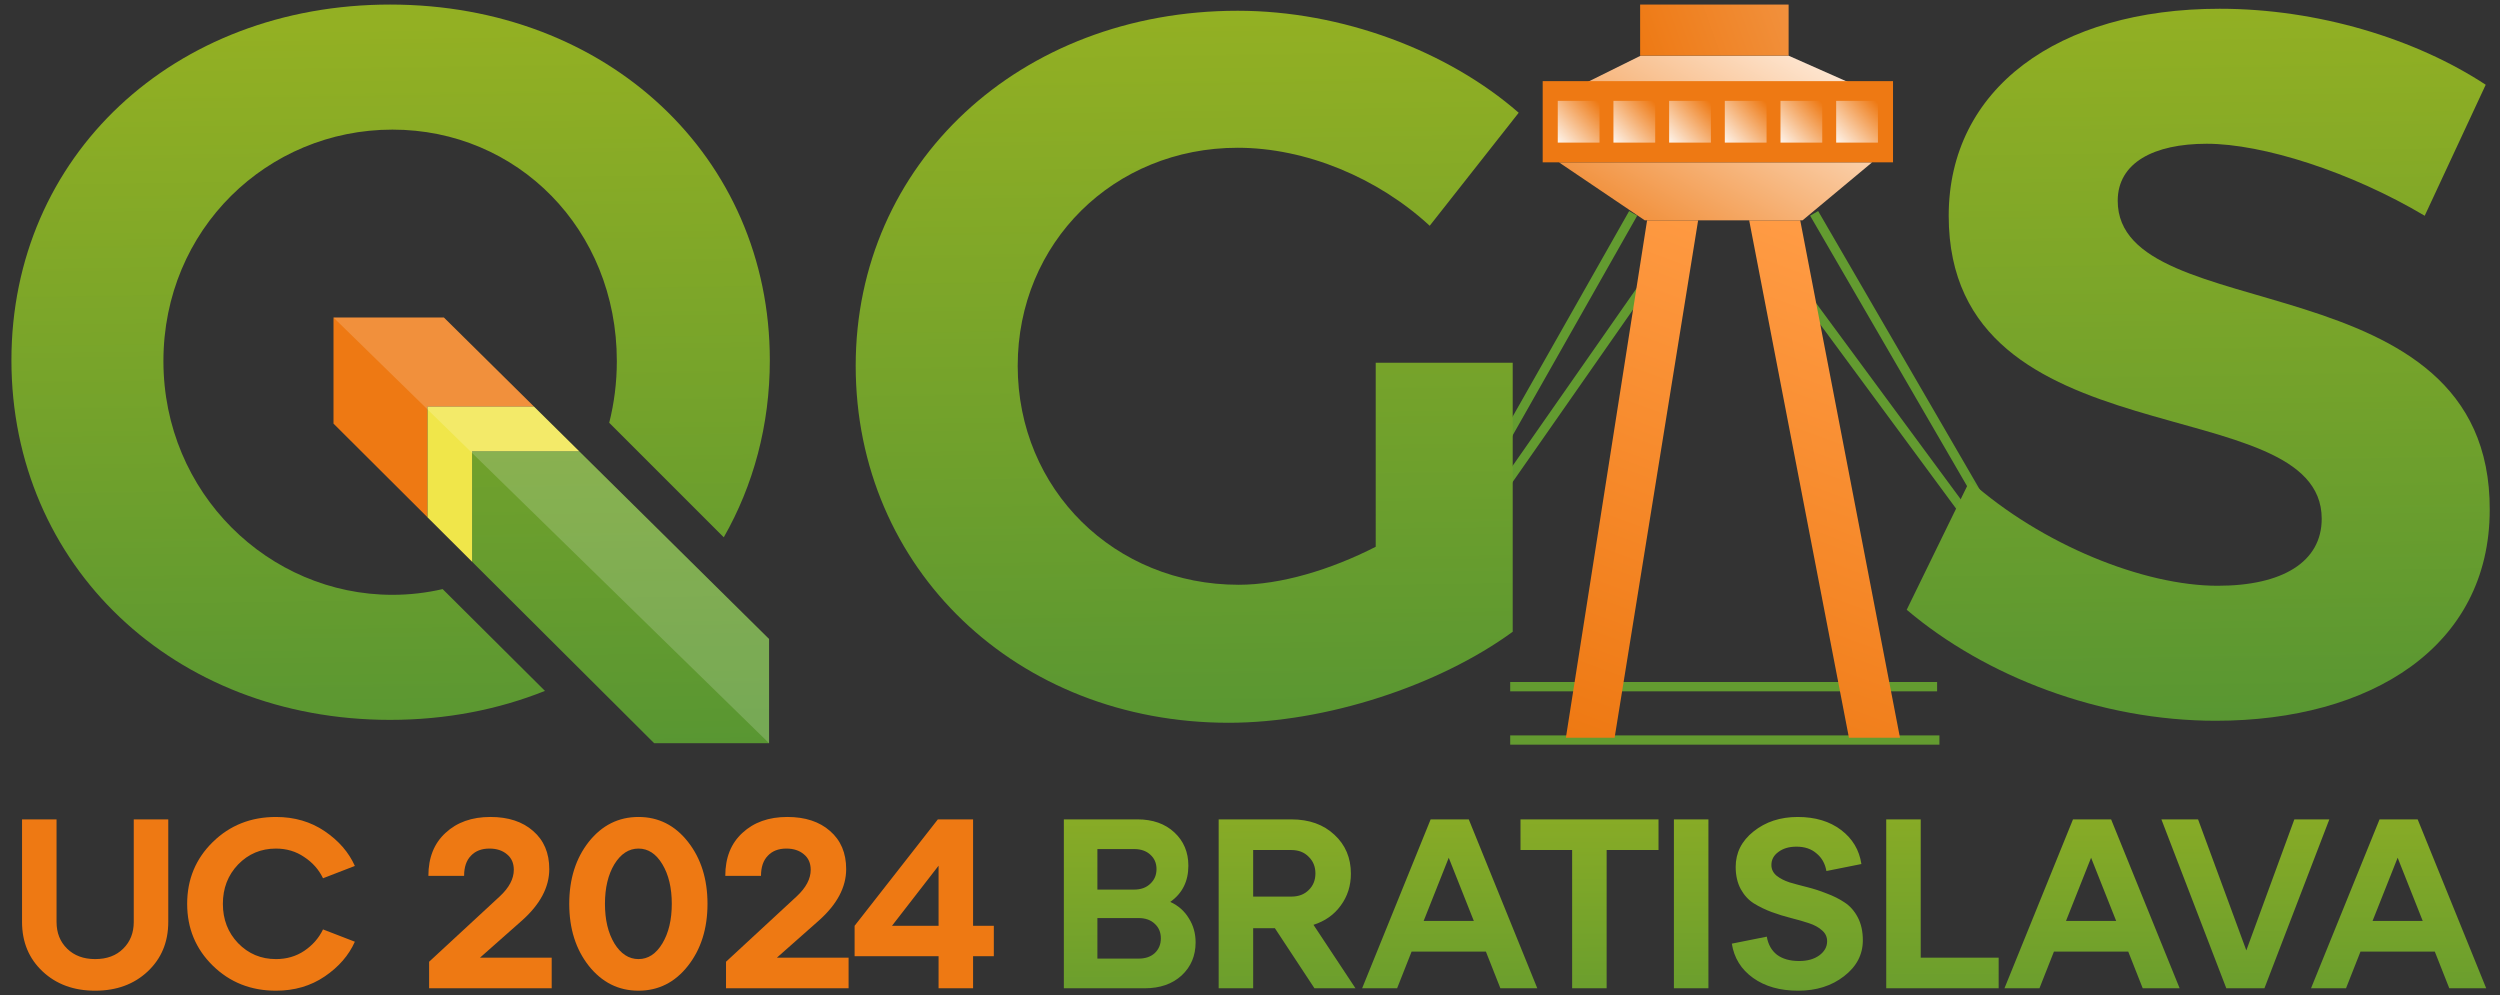 <?xml version="1.0" encoding="UTF-8" standalone="no"?>
<!-- Created with Inkscape (http://www.inkscape.org/) -->

<svg
   width="2022.047"
   height="805.039"
   viewBox="0 0 535 213"
   version="1.1"
   id="svg1"
   xml:space="preserve"
   inkscape:version="1.3.1 (9b9bdc1480, 2023-11-25, custom)"
   sodipodi:docname="logotype_qgis_uc_2024_inkscape.svg"
   xmlns:inkscape="http://www.inkscape.org/namespaces/inkscape"
   xmlns:sodipodi="http://sodipodi.sourceforge.net/DTD/sodipodi-0.dtd"
   xmlns:xlink="http://www.w3.org/1999/xlink"
   xmlns="http://www.w3.org/2000/svg"
   xmlns:svg="http://www.w3.org/2000/svg"><rect x="0" y="0" width="535" height="213" fill="#333333" stroke="none"/><sodipodi:namedview
     id="namedview1"
     pagecolor="#ffffff"
     bordercolor="#000000"
     borderopacity="0.25"
     inkscape:showpageshadow="2"
     inkscape:pageopacity="0.0"
     inkscape:pagecheckerboard="0"
     inkscape:deskcolor="#d1d1d1"
     inkscape:document-units="px"
     inkscape:zoom="0.39910213"
     inkscape:cx="1014.7778"
     inkscape:cy="405.91114"
     inkscape:window-width="1504"
     inkscape:window-height="868"
     inkscape:window-x="26"
     inkscape:window-y="23"
     inkscape:window-maximized="0"
     inkscape:current-layer="layer1"
     inkscape:export-bgcolor="#ffffff00" /><defs
     id="defs1"><linearGradient
       id="paint0_linear_2_6"
       x1="382.566"
       y1="237.04"
       x2="382.303"
       y2="160.226"
       gradientUnits="userSpaceOnUse"><stop
         stop-color="#589632"
         id="stop21" /><stop
         offset="1"
         stop-color="#93B023"
         id="stop22" /></linearGradient><linearGradient
       id="paint1_linear_2_6"
       x1="255.034"
       y1="158.953"
       x2="252.644"
       y2="1.833"
       gradientUnits="userSpaceOnUse"><stop
         stop-color="#589632"
         id="stop23" /><stop
         offset="1"
         stop-color="#93B023"
         id="stop24" /></linearGradient><linearGradient
       id="paint2_linear_2_6"
       x1="472.084"
       y1="155.651"
       x2="469.694"
       y2="-1.469"
       gradientUnits="userSpaceOnUse"><stop
         stop-color="#589632"
         id="stop25" /><stop
         offset="1"
         stop-color="#93B023"
         id="stop26" /></linearGradient><linearGradient
       id="paint3_linear_2_6"
       x1="131.778"
       y1="161.354"
       x2="129.369"
       y2="2.915"
       gradientUnits="userSpaceOnUse"><stop
         stop-color="#589632"
         id="stop27" /><stop
         offset="1"
         stop-color="#93B023"
         id="stop28" /></linearGradient><linearGradient
       id="paint4_linear_2_6"
       x1="83.013"
       y1="161.568"
       x2="80.623"
       y2="4.449"
       gradientUnits="userSpaceOnUse"><stop
         stop-color="#589632"
         id="stop29" /><stop
         offset="1"
         stop-color="#93B023"
         id="stop30" /></linearGradient><linearGradient
       id="paint5_linear_2_6"
       x1="381.5"
       y1="47"
       x2="340"
       y2="159"
       gradientUnits="userSpaceOnUse"><stop
         stop-color="#FF9B44"
         id="stop31" /><stop
         offset="1"
         stop-color="#EE7913"
         id="stop32" /></linearGradient><linearGradient
       id="paint7_linear_2_6"
       x1="399.125"
       y1="11.986"
       x2="364.569"
       y2="71.12"
       gradientUnits="userSpaceOnUse"><stop
         stop-color="#FFEFE1"
         id="stop35" /><stop
         offset="1"
         stop-color="#EE7913"
         id="stop36" /></linearGradient><linearGradient
       id="paint8_linear_2_6"
       x1="382"
       y1="-8.5935699e-07"
       x2="351"
       y2="11"
       gradientUnits="userSpaceOnUse"><stop
         stop-color="#F1903C"
         id="stop37" /><stop
         offset="1"
         stop-color="#EE7913"
         id="stop38" /></linearGradient><linearGradient
       id="paint9_linear_2_6"
       x1="342"
       y1="21"
       x2="332"
       y2="30"
       gradientUnits="userSpaceOnUse"><stop
         stop-color="white"
         stop-opacity="0"
         id="stop39" /><stop
         offset="1"
         stop-color="white"
         id="stop40" /></linearGradient><linearGradient
       id="paint10_linear_2_6"
       x1="354"
       y1="21"
       x2="344"
       y2="30"
       gradientUnits="userSpaceOnUse"><stop
         stop-color="white"
         stop-opacity="0"
         id="stop41" /><stop
         offset="1"
         stop-color="white"
         id="stop42" /></linearGradient><linearGradient
       id="paint11_linear_2_6"
       x1="366"
       y1="21"
       x2="356"
       y2="30"
       gradientUnits="userSpaceOnUse"><stop
         stop-color="white"
         stop-opacity="0"
         id="stop43" /><stop
         offset="1"
         stop-color="white"
         id="stop44" /></linearGradient><linearGradient
       id="paint12_linear_2_6"
       x1="378"
       y1="21"
       x2="368"
       y2="30"
       gradientUnits="userSpaceOnUse"><stop
         stop-color="white"
         stop-opacity="0"
         id="stop45" /><stop
         offset="1"
         stop-color="white"
         id="stop46" /></linearGradient><linearGradient
       id="paint13_linear_2_6"
       x1="390"
       y1="21"
       x2="380"
       y2="30"
       gradientUnits="userSpaceOnUse"><stop
         stop-color="white"
         stop-opacity="0"
         id="stop47" /><stop
         offset="1"
         stop-color="white"
         id="stop48" /></linearGradient><linearGradient
       id="paint14_linear_2_6"
       x1="402"
       y1="21"
       x2="392"
       y2="30"
       gradientUnits="userSpaceOnUse"><stop
         stop-color="white"
         stop-opacity="0"
         id="stop49" /><stop
         offset="1"
         stop-color="white"
         id="stop50" /></linearGradient><linearGradient
       inkscape:collect="always"
       xlink:href="#paint5_linear_2_6"
       id="linearGradient1"
       gradientUnits="userSpaceOnUse"
       x1="381.5"
       y1="47"
       x2="340"
       y2="159" /><linearGradient
       inkscape:collect="always"
       xlink:href="#paint5_linear_2_6"
       id="linearGradient2"
       gradientUnits="userSpaceOnUse"
       x1="381.5"
       y1="47"
       x2="340"
       y2="159" /></defs><g
     inkscape:label="Layer 1"
     inkscape:groupmode="layer"
     id="layer1"><g
       style="fill:none"
       id="g1"
       transform="matrix(0.993,0,0,0.993,2.445,0.976)"><path
         fill-rule="evenodd"
         clip-rule="evenodd"
         d="m 370.76,202.38 7.54,-1.508 c 0.277,1.664 1.005,2.964 2.184,3.9 1.213,0.901 2.808,1.352 4.784,1.352 1.768,0 3.206,-0.399 4.316,-1.196 1.144,-0.832 1.716,-1.855 1.716,-3.068 0,-0.936 -0.364,-1.716 -1.092,-2.34 -0.728,-0.659 -1.682,-1.179 -2.86,-1.56 -1.144,-0.381 -2.41,-0.745 -3.796,-1.092 -1.387,-0.347 -2.791,-0.78 -4.212,-1.3 -1.387,-0.52 -2.67,-1.144 -3.848,-1.872 -1.144,-0.728 -2.08,-1.751 -2.808,-3.068 -0.728,-1.352 -1.092,-2.947 -1.092,-4.784 0,-3.051 1.282,-5.599 3.848,-7.644 2.6,-2.08 5.772,-3.12 9.516,-3.12 3.778,0 6.898,0.936 9.36,2.808 2.461,1.872 3.917,4.316 4.368,7.332 l -7.54,1.508 c -0.278,-1.595 -0.988,-2.86 -2.132,-3.796 -1.11,-0.971 -2.548,-1.456 -4.316,-1.456 -1.595,0 -2.895,0.381 -3.9,1.144 -1.006,0.728 -1.508,1.664 -1.508,2.808 0,0.901 0.364,1.664 1.092,2.288 0.728,0.589 1.664,1.075 2.808,1.456 1.178,0.347 2.461,0.693 3.848,1.04 1.386,0.347 2.773,0.797 4.16,1.352 1.421,0.52 2.704,1.161 3.848,1.924 1.178,0.763 2.132,1.837 2.86,3.224 0.728,1.387 1.092,3.033 1.092,4.94 0,3.085 -1.352,5.668 -4.056,7.748 -2.67,2.08 -5.963,3.12 -9.88,3.12 -3.918,0 -7.159,-0.919 -9.724,-2.756 -2.566,-1.837 -4.091,-4.299 -4.576,-7.384 z m 33.275,9.62 h 24.232 v -6.604 H 411.471 V 175.6 h -7.436 z m 63.234,0 h -7.956 l -3.12,-7.904 h -16.016 l -3.12,7.904 h -7.54 l 14.768,-36.4 h 8.216 z m -19.084,-28.132 -5.408,13.624 h 10.816 z m 43.804,-8.268 -10.348,28.236 -10.4,-28.236 h -7.904 l 13.988,36.4 h 8.216 l 13.988,-36.4 z m 33.39,36.4 h 7.956 l -14.768,-36.4 h -8.216 L 495.583,212 h 7.54 l 3.12,-7.904 h 16.016 z m -16.536,-14.508 5.408,-13.624 5.408,13.624 z M 358.281,212 h 7.436 v -36.4 h -7.436 z m -14.498,0 h -7.436 V 182.204 H 325.219 V 175.6 h 29.744 v 6.604 h -11.18 z m -22.9,0 h 7.956 l -14.768,-36.4 h -8.216 L 291.087,212 h 7.54 l 3.12,-7.904 h 16.016 z m -16.536,-14.508 5.408,-13.624 5.408,13.624 z m -23.74,0.832 9.048,13.676 h -8.84 l -8.528,-12.948 h -4.68 V 212 h -7.436 v -36.4 h 15.652 c 3.848,0 6.951,1.109 9.308,3.328 2.358,2.184 3.536,4.975 3.536,8.372 0,2.6 -0.728,4.888 -2.184,6.864 -1.421,1.976 -3.38,3.363 -5.876,4.16 z m -4.784,-16.12 h -8.216 v 10.036 h 8.216 c 1.56,0 2.808,-0.468 3.744,-1.404 0.971,-0.936 1.456,-2.132 1.456,-3.588 0,-1.456 -0.485,-2.652 -1.456,-3.588 -0.936,-0.971 -2.184,-1.456 -3.744,-1.456 z m -22.079,14.716 c -0.936,-1.56 -2.271,-2.739 -4.004,-3.536 2.6,-1.837 3.9,-4.437 3.9,-7.8 0,-2.912 -1.005,-5.304 -3.016,-7.176 -2.011,-1.872 -4.663,-2.808 -7.956,-2.808 h -15.86 V 212 h 17.42 c 3.293,0 5.945,-0.919 7.956,-2.756 2.011,-1.872 3.016,-4.247 3.016,-7.124 0,-1.941 -0.485,-3.675 -1.456,-5.2 z m -19.708,-14.924 h 7.904 c 1.456,0 2.617,0.399 3.484,1.196 0.901,0.797 1.352,1.837 1.352,3.12 0,1.283 -0.451,2.34 -1.352,3.172 -0.867,0.832 -2.028,1.248 -3.484,1.248 h -7.904 z m 8.892,23.608 h -8.892 v -8.736 h 8.892 c 1.456,0 2.617,0.416 3.484,1.248 0.867,0.797 1.3,1.837 1.3,3.12 0,1.283 -0.433,2.34 -1.3,3.172 -0.867,0.797 -2.028,1.196 -3.484,1.196 z"
         fill="url(#paint0_linear_2_6)"
         id="path1"
         style="fill:url(#paint0_linear_2_6)" /><path
         fill-rule="evenodd"
         clip-rule="evenodd"
         d="m 37.873,193.8 c 0,5.269 1.837,9.707 5.512,13.312 3.675,3.605 8.216,5.408 13.624,5.408 3.987,0 7.488,-1.023 10.504,-3.068 3.016,-2.045 5.183,-4.541 6.5,-7.488 l -6.864,-2.652 c -0.901,1.872 -2.253,3.415 -4.056,4.628 -1.768,1.179 -3.796,1.768 -6.084,1.768 -3.224,0 -5.945,-1.144 -8.164,-3.432 -2.184,-2.288 -3.276,-5.113 -3.276,-8.476 0,-3.363 1.092,-6.188 3.276,-8.476 2.219,-2.288 4.94,-3.432 8.164,-3.432 2.288,0 4.316,0.607 6.084,1.82 1.803,1.179 3.155,2.704 4.056,4.576 l 6.864,-2.652 c -1.317,-2.947 -3.484,-5.443 -6.5,-7.488 -3.016,-2.045 -6.517,-3.068 -10.504,-3.068 -5.408,0 -9.949,1.803 -13.624,5.408 -3.675,3.605 -5.512,8.043 -5.512,13.312 z M 2.288,175.6 v 22.1 c 0,4.333 1.473,7.887 4.42,10.66 2.947,2.773 6.725,4.16 11.336,4.16 4.611,0 8.389,-1.387 11.336,-4.16 2.947,-2.773 4.42,-6.327 4.42,-10.66 v -22.1 h -7.436 v 22.1 c 0,2.357 -0.763,4.281 -2.288,5.772 -1.491,1.491 -3.501,2.236 -6.032,2.236 -2.496,0 -4.507,-0.745 -6.032,-2.236 -1.525,-1.491 -2.288,-3.415 -2.288,-5.772 v -22.1 z"
         fill="#ee7913"
         id="path2" /><path
         fill-rule="evenodd"
         clip-rule="evenodd"
         d="m 100.988,205.396 8.996,-7.956 c 3.952,-3.501 5.928,-7.211 5.928,-11.128 0,-3.467 -1.161,-6.205 -3.484,-8.216 -2.288,-2.011 -5.356,-3.016 -9.204,-3.016 -3.987,0 -7.211,1.144 -9.672,3.432 -2.461,2.253 -3.692,5.339 -3.692,9.256 h 7.696 c 0,-1.872 0.485,-3.311 1.456,-4.316 0.971,-1.04 2.305,-1.56 4.004,-1.56 1.56,0 2.825,0.416 3.796,1.248 0.971,0.797 1.456,1.907 1.456,3.328 0,1.941 -1.005,3.848 -3.016,5.72 L 90.016,206.28 V 212 h 26.416 v -6.604 z m 23.438,1.768 c -2.808,-3.571 -4.212,-8.025 -4.212,-13.364 0,-5.339 1.404,-9.793 4.212,-13.364 2.843,-3.571 6.413,-5.356 10.712,-5.356 4.299,0 7.852,1.785 10.66,5.356 2.808,3.571 4.212,8.025 4.212,13.364 0,5.339 -1.404,9.793 -4.212,13.364 -2.808,3.571 -6.361,5.356 -10.66,5.356 -4.299,0 -7.869,-1.785 -10.712,-5.356 z m 5.512,-21.892 c -1.352,2.253 -2.028,5.096 -2.028,8.528 0,3.432 0.676,6.275 2.028,8.528 1.387,2.253 3.12,3.38 5.2,3.38 2.08,0 3.796,-1.127 5.148,-3.38 1.352,-2.253 2.028,-5.096 2.028,-8.528 0,-3.432 -0.676,-6.275 -2.028,-8.528 -1.352,-2.253 -3.068,-3.38 -5.148,-3.38 -2.08,0 -3.813,1.127 -5.2,3.38 z m 35.034,20.124 8.996,-7.956 c 3.952,-3.501 5.928,-7.211 5.928,-11.128 0,-3.467 -1.161,-6.205 -3.484,-8.216 -2.288,-2.011 -5.356,-3.016 -9.204,-3.016 -3.986,0 -7.21,1.144 -9.672,3.432 -2.461,2.253 -3.692,5.339 -3.692,9.256 h 7.696 c 0,-1.872 0.486,-3.311 1.456,-4.316 0.971,-1.04 2.306,-1.56 4.004,-1.56 1.56,0 2.826,0.416 3.796,1.248 0.971,0.797 1.456,1.907 1.456,3.328 0,1.941 -1.005,3.848 -3.016,5.72 L 154,206.28 V 212 h 26.416 v -6.604 z m 42.272,-6.864 V 175.6 h -7.592 l -17.94,22.932 v 6.552 h 18.096 V 212 h 7.436 v -6.916 h 4.472 v -6.552 z m -17.472,0 10.036,-12.948 v 12.948 z"
         fill="#ee7913"
         id="path3" /><path
         fill-rule="evenodd"
         clip-rule="evenodd"
         d="m 443.635,142.002 -0.25,-0.432 -61.19,-82.977 1.61,-1.187 50.401,68.347 -46.571,-80.251 1.73,-1.004 55.694,95.973 4.746,6.435 -1.61,1.188 -4.512,-6.12 z m -88.815,-83.93 -59,84.499 -1.64,-1.144 2.123,-3.04 -0.673,-0.381 53,-93.5 1.74,0.986 -46.569,82.156 49.379,-70.722 z M 323,148 h 92 v -2 h -92 z m 92.5,11.5 H 323 v -2 h 92.5 z"
         fill="#639b30"
         id="path4" /><path
         d="m 112.624,86.651 -19.421,-19.2 H 69.41 V 90.312 L 89.677,110.512 V 86.651 Z"
         fill="#ee7913"
         id="path5" /><path
         d="m 323.539,77.195 v 57.973 c -15.948,11.638 -40.301,19.612 -61.205,19.612 -45.689,0 -80.386,-33.187 -80.386,-76.938 0,-43.534 35.344,-76.507 82.327,-76.507 22.414,0 45.256,8.621 60.558,21.982 L 305.652,47.672 C 294.445,37.327 278.93,30.861 264.275,30.861 c -26.725,0 -47.414,20.474 -47.414,46.981 0,26.723 20.905,47.199 47.628,47.199 9.051,0 19.828,-3.233 29.526,-8.19 V 77.196 Z"
         fill="url(#paint1_linear_2_6)"
         id="path6"
         style="fill:url(#paint1_linear_2_6)" /><path
         d="m 533.23,17.282 -13.146,28.232 c -15.947,-9.483 -34.913,-15.517 -46.981,-15.517 -11.422,0 -19.18,4.095 -19.18,12.285 0,27.802 80.386,12.285 80.171,66.593 0,29.525 -25.648,45.473 -59.051,45.473 -24.785,0 -49.569,-9.483 -66.593,-23.922 l 13.577,-27.801 c 15.518,13.794 37.498,22.629 53.446,22.629 14.01,0 22.414,-5.172 22.414,-14.439 0,-28.447 -80.386,-11.853 -80.386,-65.3 0,-27.37 23.491,-44.611 58.405,-44.611 21.12,-0.001 42.239,6.465 57.324,16.379 z"
         fill="url(#paint2_linear_2_6)"
         id="path7"
         style="fill:url(#paint2_linear_2_6)" /><path
         d="M 122.335,96.251 H 99.277 V 120.08 l 39.234,39.104 h 24.766 v -22.458 z"
         fill="url(#paint3_linear_2_6)"
         id="path8"
         style="fill:url(#paint3_linear_2_6)" /><path
         d="m 122.335,96.251 -9.711,-9.6 H 89.677 v 23.861 l 9.6,9.568 V 96.251 Z"
         fill="#f0e64a"
         id="path9" /><path
         d="m 92.932,125.972 c -3.476,0.8 -7.091,1.234 -10.82,1.234 -26.672,0 -49.356,-21.932 -49.356,-50.37 0,-28.437 22.434,-49.887 49.356,-49.887 26.922,0 48.358,21.449 48.358,49.887 0,4.625 -0.576,9.075 -1.641,13.291 l 24.687,24.683 c 6.365,-11.152 9.925,-24.119 9.925,-38.164 C 163.441,32.817 128.464,0 81.613,0 34.976,0 0,32.602 0,76.646 c 0,44.261 34.977,77.511 81.613,77.511 12.04,0 23.29,-2.215 33.369,-6.244 z"
         fill="url(#paint4_linear_2_6)"
         id="path10"
         style="fill:url(#paint4_linear_2_6)" /><path
         d="m 69.41,67.451 93.867,91.733 v -22.458 l -40.942,-40.475 -9.71,-9.6 -19.421,-19.2 z"
         fill="#ffffff"
         fill-opacity="0.173"
         id="path11" /><path
         d="M 335,158 352.5,46.5 h 11 l -18,111.5 z"
         fill="url(#paint5_linear_2_6)"
         id="path12"
         style="fill:url(#linearGradient1)" /><path
         d="M 396,158 374.5,46.5 h 11 L 407,158 Z"
         fill="url(#paint6_linear_2_6)"
         id="path13"
         style="fill:url(#linearGradient2)" /><path
         fill-rule="evenodd"
         clip-rule="evenodd"
         d="m 335,19 16.144,-8 h 31.813 L 401,19 Z m -1.5,15 H 401 l -15,12.5 h -34 z"
         fill="url(#paint7_linear_2_6)"
         id="path14"
         style="fill:url(#paint7_linear_2_6)" /><path
         d="M 330,16.5 V 34 h 75.5 V 16.5 Z"
         fill="#ee7913"
         id="path15" /><rect
         x="351"
         width="32"
         height="11"
         fill="url(#paint8_linear_2_6)"
         id="rect15"
         y="0"
         style="fill:url(#paint8_linear_2_6)" /><rect
         x="333.25"
         y="20.75"
         width="9"
         height="9"
         fill="url(#paint9_linear_2_6)"
         id="rect16"
         style="fill:url(#paint9_linear_2_6)" /><rect
         x="345.25"
         y="20.75"
         width="9"
         height="9"
         fill="url(#paint10_linear_2_6)"
         id="rect17"
         style="fill:url(#paint10_linear_2_6)" /><rect
         x="357.25"
         y="20.75"
         width="9"
         height="9"
         fill="url(#paint11_linear_2_6)"
         id="rect18"
         style="fill:url(#paint11_linear_2_6)" /><rect
         x="369.25"
         y="20.75"
         width="9"
         height="9"
         fill="url(#paint12_linear_2_6)"
         id="rect19"
         style="fill:url(#paint12_linear_2_6)" /><rect
         x="381.25"
         y="20.75"
         width="9"
         height="9"
         fill="url(#paint13_linear_2_6)"
         id="rect20"
         style="fill:url(#paint13_linear_2_6)" /><rect
         x="393.25"
         y="20.75"
         width="9"
         height="9"
         fill="url(#paint14_linear_2_6)"
         id="rect21"
         style="fill:url(#paint14_linear_2_6)" /></g></g></svg>

